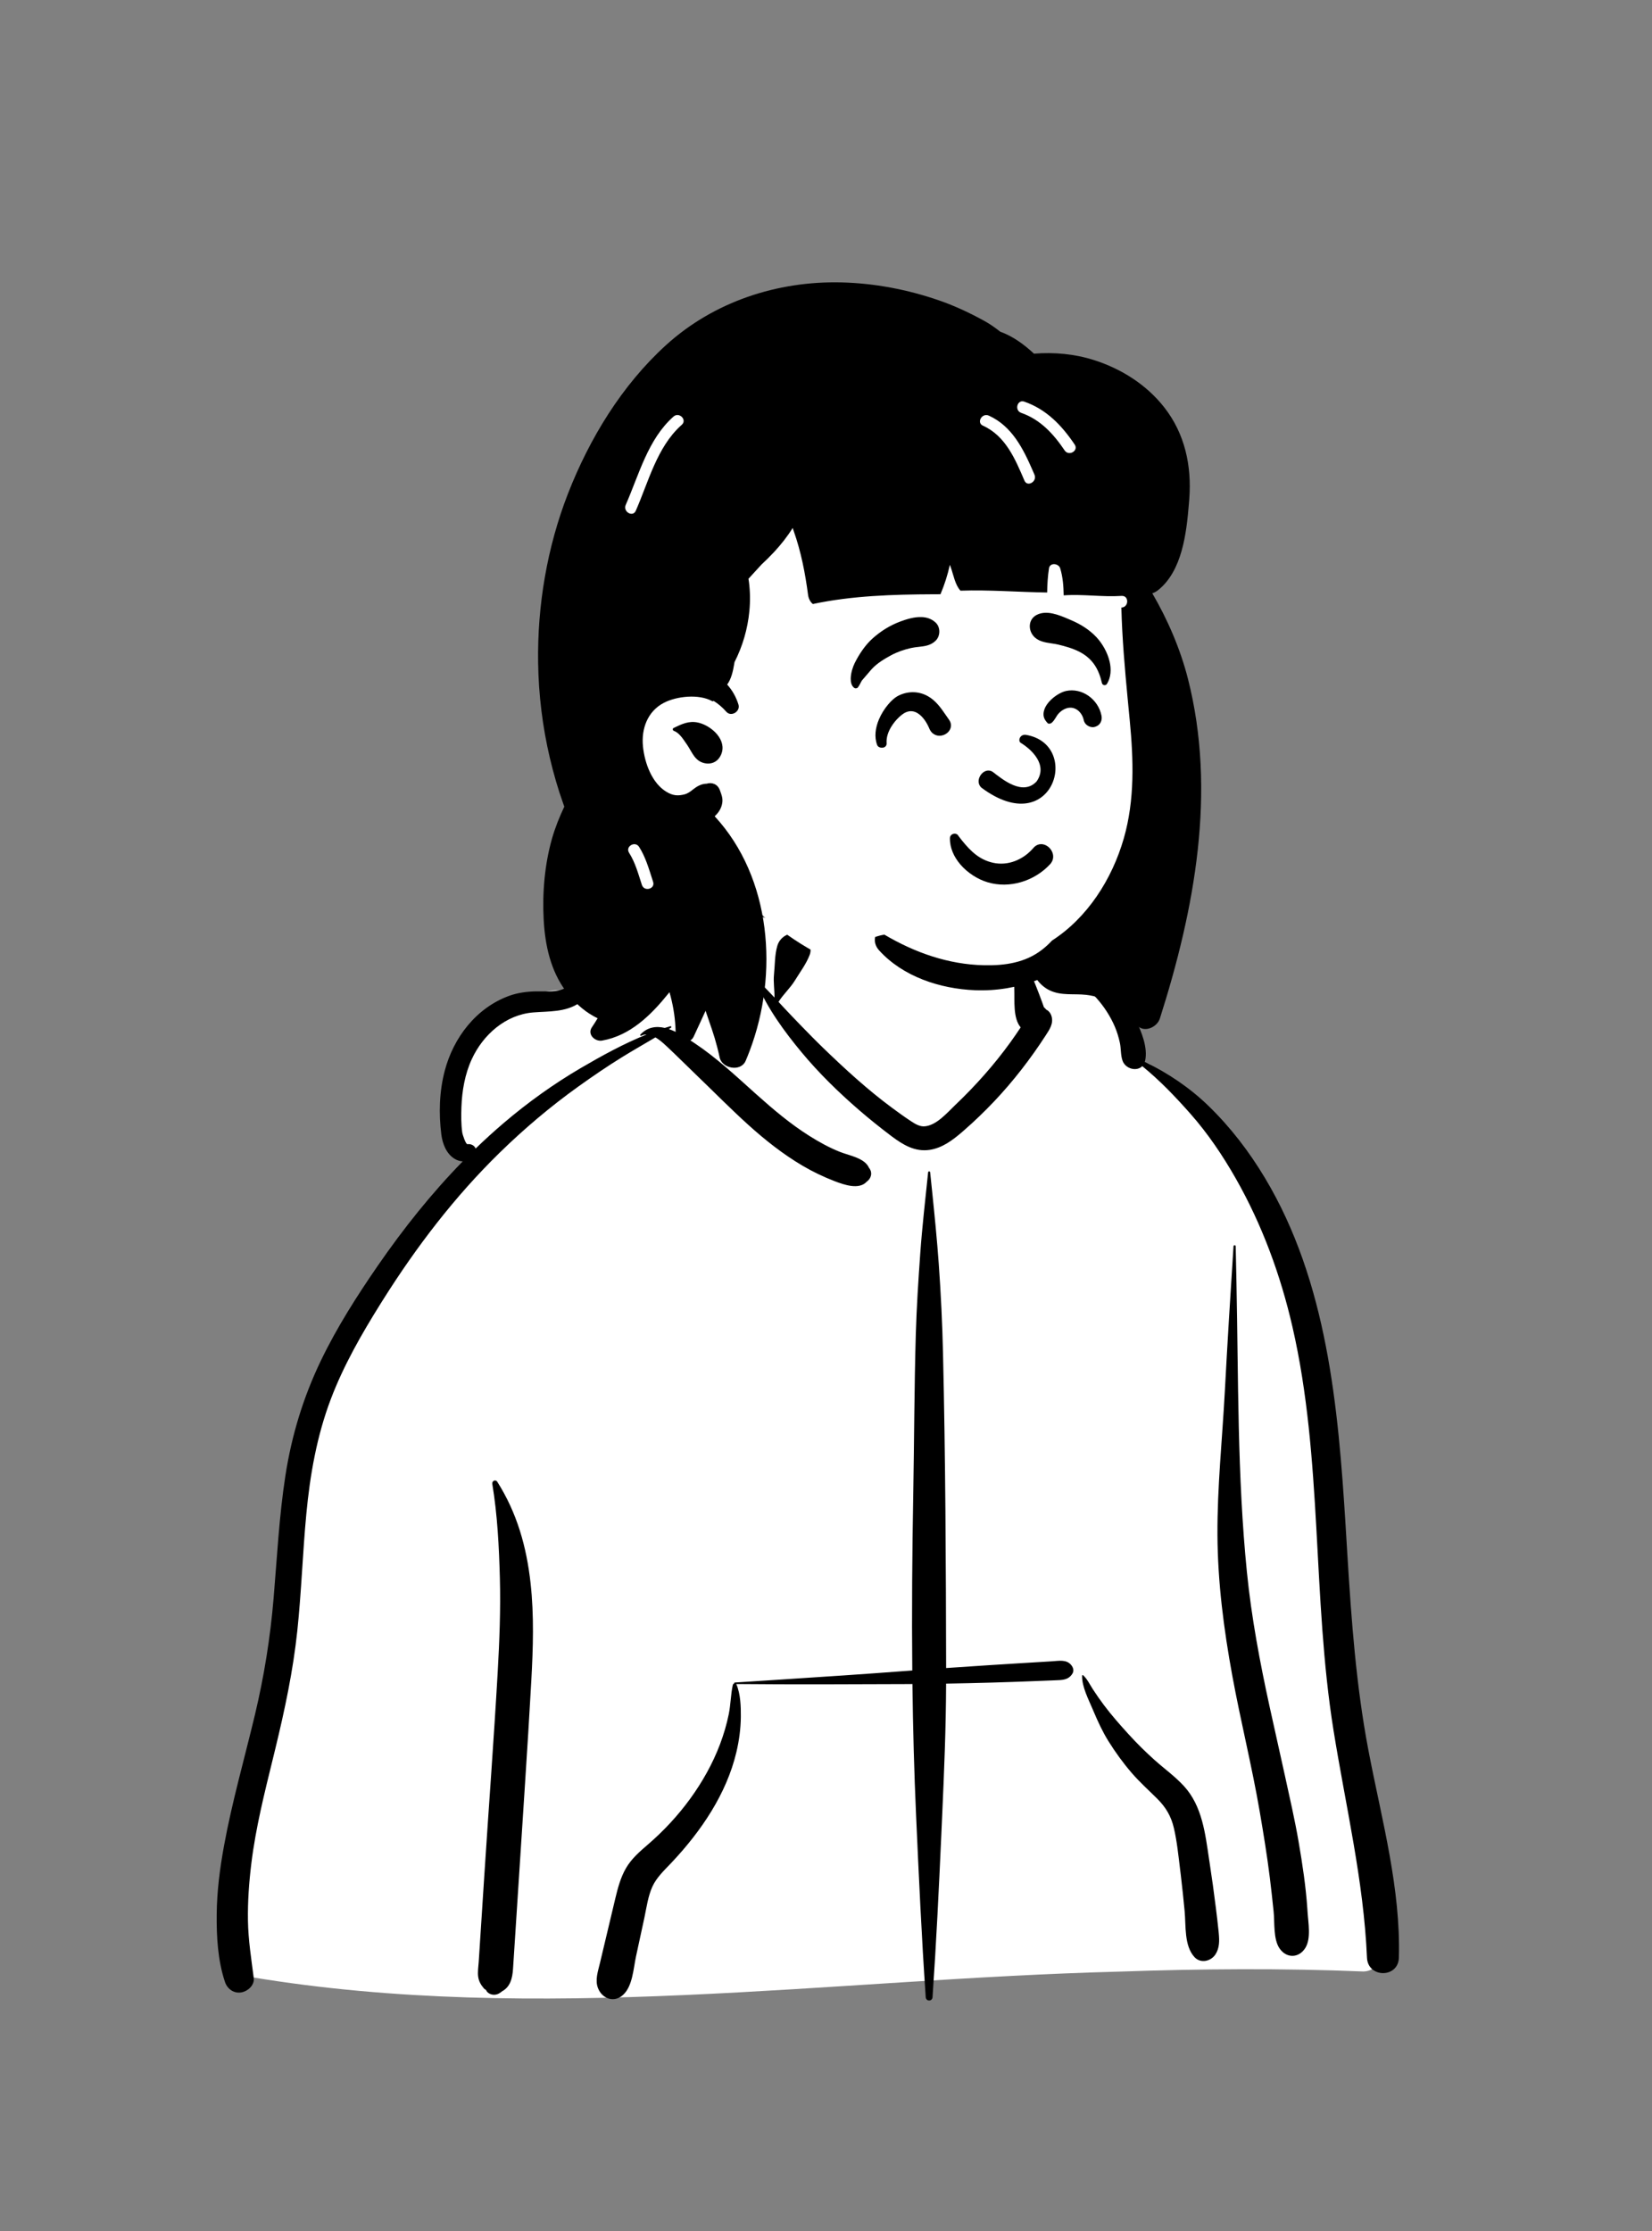 <svg width="240" height="324" viewBox="0 0 240 324" fill="none" xmlns="http://www.w3.org/2000/svg">
<rect x="0" y="0" width="240" height="324" fill="#808080" stroke="none"/>
<path fill-rule="evenodd" clip-rule="evenodd" d="M198.116 286.313C202.199 286.116 200.557 278.971 200.264 276.347C197.031 266.764 197.791 256.308 196.52 246.263C195.728 236.886 194.71 227.538 193.854 218.168C192.173 199.147 180.099 160.427 166.321 154.2C164.586 146.582 157.417 139.47 148.348 139.47C142.162 132.145 134.716 126.99 125.166 128.031C121.22 128.21 117.392 132.398 113.611 133.206C111.494 133.498 92.703 132.746 88.939 134.983C86.318 136.329 83.951 138.818 84.722 141.986C85.952 145.825 82.129 141.672 74.155 145.769C57.895 155.538 67.612 168.607 68.042 169.012C57.895 183.135 49.027 194.593 44.923 211.855C42.264 224.671 42.563 237.902 40.335 250.784C39.548 255.25 38.341 259.564 37.035 263.902C35.62 269.578 34.931 283.727 34.151 283.853C32.73 284.206 34.973 287.126 36.478 287.128C78.23 294.056 120.64 287.415 162.615 286.33C174.445 285.918 186.287 285.823 198.116 286.313Z" fill="white"/>
<path fill-rule="evenodd" clip-rule="evenodd" d="M134.835 170.259C134.854 170.067 135.112 170.068 135.132 170.259L135.427 173.105C135.785 176.582 136.131 180.052 136.381 183.545C136.693 187.901 136.902 192.255 137.002 196.621C137.353 211.825 137.423 227.037 137.452 242.244C139.508 242.102 141.564 241.965 143.621 241.832C145.017 241.742 146.413 241.655 147.809 241.57L151.368 241.354V241.354L152.833 241.264C153.823 241.203 154.948 240.954 155.641 241.831C155.918 242.182 156.057 242.639 155.799 243.056C155.203 244.018 154.287 243.984 153.252 244.026C152.275 244.065 151.298 244.104 150.321 244.142C148.228 244.223 146.134 244.3 144.04 244.358C141.843 244.42 139.646 244.47 137.449 244.508C137.427 250.928 137.162 257.34 136.874 263.753L136.745 266.639C136.393 274.443 136.015 282.254 135.478 290.048C135.434 290.686 134.532 290.685 134.488 290.048C133.884 281.271 133.485 272.475 133.089 263.686C132.802 257.314 132.635 250.94 132.556 244.565C132.265 244.566 131.975 244.57 131.685 244.572C123.44 244.607 115.197 244.643 106.952 244.566C106.965 244.582 106.979 244.599 106.988 244.62C107.585 246.029 107.641 247.827 107.627 249.34C107.61 251.074 107.377 252.787 106.977 254.474C105.547 260.516 101.857 265.928 97.654 270.402L97.517 270.547C96.526 271.595 95.388 272.648 94.78 273.983C94.158 275.345 93.942 276.939 93.635 278.404L93.6 278.572L92.4 284.115C92.019 285.876 91.911 288.443 90.518 289.713C89.218 290.899 87.496 290.28 86.885 288.754C86.407 287.563 86.883 286.255 87.165 285.064L89.382 275.744C89.746 274.224 90.144 272.694 90.93 271.328C91.735 269.93 92.916 268.916 94.12 267.879C96.401 265.915 98.494 263.666 100.265 261.231C102.035 258.797 103.548 256.114 104.608 253.293C105.14 251.881 105.575 250.414 105.875 248.935C106.16 247.531 106.158 246.077 106.463 244.689C106.484 244.593 106.565 244.527 106.658 244.498C106.636 244.436 106.669 244.352 106.756 244.347L113.499 243.913C119.493 243.527 125.487 243.13 131.475 242.677L132.534 242.6V242.6C132.452 234.094 132.521 225.587 132.675 217.078C132.816 209.275 132.819 201.47 133.05 193.668C133.166 189.796 133.415 185.933 133.691 182.069C133.974 178.117 134.428 174.199 134.835 170.259ZM71.52 215.501C71.448 215.068 71.993 214.8 72.244 215.196C75.115 219.724 76.5 224.641 77.083 229.94C77.599 234.616 77.447 239.359 77.19 244.048C76.916 249.048 76.597 254.048 76.274 259.045L75.778 266.71V266.71L74.532 285.923C74.443 287.298 74.131 288.547 72.948 289.186C72.798 289.311 72.642 289.424 72.46 289.521C71.821 289.863 70.974 289.69 70.604 289.034L70.752 289.131C70.881 289.213 70.737 289.099 70.317 288.791L69.962 288.331V288.331C69.704 287.943 69.539 287.561 69.472 287.099C69.369 286.381 69.503 285.594 69.55 284.873L70.366 272.274V272.274C71.001 262.479 71.742 252.688 72.301 242.888C72.561 238.321 72.743 233.749 72.62 229.174C72.497 224.624 72.265 219.997 71.52 215.501ZM96.359 131.161L96.519 131.134C102.222 130.186 108.423 130.364 113.636 133.114C113.679 133.137 113.659 133.208 113.611 133.206L111.933 133.139C106.622 132.931 101.327 132.808 96.105 134.056L95.571 134.185C93.69 134.644 91.726 135.206 90.216 136.448C88.772 137.636 88.053 139.468 87.362 141.155L87.269 141.378C86.568 143.044 85.68 144.624 84.143 145.665C82.151 147.014 79.757 146.849 77.474 147.032C73.454 147.356 70.167 150.27 68.532 153.837C67.541 155.996 67.119 158.417 67.035 160.779C66.993 161.981 66.986 163.231 67.147 164.425C67.198 164.807 67.67 166.198 67.91 166.165C68.445 166.091 68.934 166.37 69.1 166.797C70.421 165.521 71.78 164.281 73.183 163.086C76.679 160.107 80.445 157.408 84.411 155.088C87.438 153.317 90.63 151.563 93.936 150.237C93.675 150.231 93.416 150.283 93.166 150.413C93.057 150.47 92.948 150.333 93.034 150.242C94.076 149.146 95.323 148.99 96.581 149.282C96.849 149.197 97.117 149.114 97.387 149.036C97.521 148.997 97.588 149.182 97.478 149.253L97.17 149.451V149.451C98.541 149.91 99.888 150.814 100.954 151.527C104.017 153.575 106.713 156.078 109.446 158.535L109.943 158.98C112.349 161.129 114.816 163.217 117.549 164.941C118.98 165.843 120.482 166.678 122.059 167.298C123.41 167.831 125.612 168.167 126.245 169.596C126.808 170.28 126.573 171.153 125.913 171.613C124.802 172.837 122.578 172.046 121.253 171.537C119.656 170.922 118.109 170.183 116.634 169.317C113.769 167.635 111.128 165.543 108.667 163.318C106.098 160.994 103.674 158.525 101.175 156.128C100.092 155.089 99.034 154.027 97.949 152.99L97.404 152.473C96.851 151.954 96.062 151.145 95.219 150.655C93.631 151.603 92.018 152.511 90.443 153.484C88.246 154.841 86.113 156.296 84.013 157.799C79.971 160.693 76.14 163.934 72.584 167.408C66.062 173.778 60.505 181.053 55.651 188.756L55.282 189.343C52.524 193.752 49.915 198.303 48.066 203.174C46.03 208.535 45.041 214.173 44.503 219.863C43.969 225.513 43.789 231.191 43.193 236.836C42.581 242.625 41.376 248.286 40.005 253.937L39.678 255.277C38.438 260.337 37.158 265.398 36.52 270.578C36.18 273.345 35.975 276.15 36.022 278.939C36.068 281.745 36.509 284.488 36.864 287.265C37.001 288.328 35.955 289.216 35.018 289.357C33.942 289.518 33.017 288.831 32.682 287.831C31.639 284.712 31.45 281.264 31.482 277.991C31.515 274.667 31.939 271.365 32.536 268.099C33.709 261.674 35.52 255.383 37.035 249.035C38.37 243.44 39.266 237.836 39.749 232.104C40.25 226.157 40.55 220.191 41.465 214.287C42.368 208.459 44.066 202.892 46.628 197.578C48.96 192.739 51.868 188.185 54.916 183.77C58.617 178.41 62.683 173.309 67.227 168.661C66.819 168.644 66.4 168.512 66.015 168.272C64.837 167.537 64.289 166.099 64.12 164.787C63.726 161.717 63.821 158.511 64.61 155.509C65.884 150.667 69.188 146.364 73.978 144.619C75.21 144.169 76.521 144.005 77.827 143.973C79.067 143.942 80.421 144.104 81.617 143.711C83.521 143.085 84.338 140.841 85.052 139.141L85.085 139.063C86.002 136.896 87.102 135.038 89.088 133.685C91.206 132.242 93.86 131.585 96.359 131.161V131.161ZM150.549 139.731C152.263 139.136 154.405 139.676 156.081 140.195C157.949 140.774 159.674 141.841 161.153 143.108C162.714 144.443 164.004 146.093 164.915 147.935L165.002 148.113C165.834 149.822 166.782 152.168 166.363 154.046C166.351 154.099 166.337 154.151 166.321 154.2C169.722 155.875 172.862 157.972 175.596 160.631C178.781 163.726 181.477 167.248 183.759 171.053C192.821 186.166 194.416 204.317 195.486 221.552L195.753 225.922C196.334 235.359 197.014 244.773 198.781 254.08L198.91 254.751C200.798 264.495 203.501 274.313 203.227 284.309C203.145 287.304 198.721 287.283 198.593 284.309C198.11 273.113 195.498 262.303 193.73 251.283C190.618 231.893 192.177 211.904 187.768 192.708C186.038 185.175 183.357 177.868 179.53 171.144C177.639 167.822 175.476 164.613 172.942 161.747C170.762 159.281 168.496 156.908 165.948 154.835C165.134 155.651 163.508 155.235 163.082 154.046C162.79 153.229 162.876 152.273 162.688 151.417C162.514 150.622 162.275 149.835 161.955 149.087C161.318 147.596 160.384 146.164 159.305 144.957C158.139 143.652 156.8 142.569 155.301 141.674C153.791 140.773 152.141 140.504 150.549 139.845C150.495 139.823 150.49 139.751 150.549 139.731ZM157.208 243.355C157.21 243.276 157.303 243.239 157.36 243.292C157.961 243.845 158.324 244.638 158.766 245.319C159.276 246.103 159.812 246.872 160.373 247.62C161.498 249.12 162.751 250.534 164.014 251.919C165.188 253.207 166.439 254.44 167.738 255.603C169.144 256.863 170.72 257.988 171.998 259.383C174.665 262.294 175.096 266.291 175.658 270.043L175.72 270.449C176.063 272.675 176.371 274.908 176.648 277.144C176.783 278.232 176.917 279.32 177.027 280.411L177.06 280.756C177.158 281.823 177.185 282.906 176.572 283.839C175.916 284.837 174.425 285.187 173.538 284.23C172.014 282.586 172.3 279.667 172.102 277.552C171.938 275.804 171.752 274.057 171.545 272.313L171.439 271.442C171.194 269.458 170.995 267.435 170.541 265.485C170.141 263.769 169.379 262.473 168.129 261.23C166.869 259.977 165.56 258.808 164.398 257.459C163.165 256.028 162.052 254.494 161.05 252.892C160.193 251.523 159.506 250.032 158.876 248.544L158.772 248.296C158.163 246.844 157.16 244.954 157.208 243.355ZM179.203 180.997C179.216 180.795 179.515 180.791 179.52 180.997C179.558 182.739 179.594 184.48 179.63 186.222C179.921 200.256 179.742 214.323 181.149 228.309C181.813 234.903 183.035 241.401 184.45 247.871C185.174 251.182 185.933 254.485 186.654 257.796C187.357 261.023 188.111 264.266 188.669 267.523C189.217 270.724 189.708 273.95 189.928 277.192L189.956 277.615C190.051 279.186 190.503 281.496 189.639 282.888C188.702 284.396 186.909 284.423 185.905 282.984C184.962 281.632 185.197 279.228 185.03 277.615C184.861 275.973 184.682 274.328 184.479 272.689C184.082 269.492 183.56 266.302 183.016 263.127C181.885 256.514 180.243 249.985 179.031 243.383C177.79 236.618 176.907 229.804 176.87 222.916C176.833 215.97 177.568 209.037 177.939 202.106C178.316 195.066 178.744 188.032 179.203 180.997ZM112.932 137.346C113.309 136.077 114.638 135.284 115.935 135.64C117.123 135.967 118.105 137.41 117.64 138.645C117.133 139.992 116.247 141.14 115.5 142.365C114.81 143.496 113.803 144.387 113.101 145.498L113.875 146.334C114.263 146.75 114.651 147.165 115.044 147.572L116.395 148.972C117.447 150.059 118.506 151.142 119.595 152.192C122.796 155.281 126.048 158.268 129.633 160.913C130.449 161.515 131.271 162.114 132.117 162.674L132.432 162.883C133.012 163.263 133.659 163.637 134.36 163.572C136.063 163.416 137.601 161.607 138.771 160.481L138.832 160.423C141.732 157.662 144.417 154.645 146.765 151.4C147.286 150.679 147.79 149.946 148.282 149.204C147.147 147.878 147.418 145.289 147.355 143.681C147.311 142.55 147.308 141.419 147.302 140.287L147.299 140.059C147.285 139.326 147.252 138.624 147.727 138.021C147.755 137.986 147.812 137.987 147.847 138.005C148.498 138.347 148.699 138.918 148.976 139.559L149.005 139.625C149.343 140.394 149.667 141.171 149.995 141.944C150.337 142.754 150.652 143.576 150.97 144.395C151.119 144.777 151.26 145.159 151.399 145.544C151.483 145.79 151.57 146.035 151.66 146.279L151.681 146.298C151.799 146.398 151.9 146.504 151.986 146.614C152.349 146.795 152.638 147.126 152.773 147.613C153.068 148.672 152.458 149.536 151.914 150.376C149.704 153.792 147.185 157.046 144.385 159.999C142.994 161.465 141.531 162.866 140.008 164.195L139.741 164.426C138.373 165.602 136.887 166.716 135.06 166.991C132.921 167.313 131.181 166.249 129.544 165.024L129.38 164.901C127.828 163.726 126.308 162.509 124.834 161.236C121.83 158.642 118.972 155.856 116.436 152.8C113.969 149.827 111.53 146.503 110.01 142.926C109.917 142.708 110.161 142.48 110.352 142.662C111.095 143.369 111.809 144.115 112.516 144.87C112.535 143.758 112.33 142.637 112.444 141.518C112.583 140.158 112.543 138.656 112.932 137.346Z" fill="black"/>
<path fill-rule="evenodd" clip-rule="evenodd" d="M132.798 46.281C144.794 46.281 159.818 59.97 164.215 65.796C167.912 70.693 167.389 95.924 167.389 110.892C167.389 114.022 165.975 119.946 165.461 122.941C163.58 133.913 155.382 143.115 139.157 143.115C125.946 143.115 115.779 138.929 105.948 128.222C103.705 125.779 92.751 134.524 90.511 131.375C84.659 131.375 79.766 76.682 91.255 60.277C102.743 43.873 120.802 46.281 132.798 46.281Z" fill="white"/>
<path fill-rule="evenodd" clip-rule="evenodd" d="M96.743 50.133C103.675 43.825 112.909 40.789 122.226 41.014C127.052 41.13 131.86 42.049 136.417 43.624C138.697 44.414 140.904 45.446 143.015 46.612C143.776 47.032 144.477 47.523 145.152 48.045L145.32 48.176H145.322C147.133 48.827 148.749 49.996 150.215 51.363C153.154 51.129 156.116 51.393 158.957 52.3C162.912 53.563 166.573 55.878 169.145 59.164C172.139 62.99 173.135 67.631 172.78 72.422L172.714 73.236C172.363 77.469 171.734 82.912 168.261 85.693C167.997 85.904 167.706 86.065 167.404 86.162C169.641 89.996 171.477 94.253 172.576 98.552C176.769 114.971 173.545 132.095 168.502 147.921C168.088 149.225 166.117 150.091 165.114 148.817C163.322 146.539 160.719 144.801 157.791 144.476C155.985 144.275 154.187 144.639 152.48 143.819C151.81 143.495 151.164 142.967 150.699 142.324C147.817 143.417 144.714 143.933 141.635 143.806C136.584 143.599 131.184 141.849 127.709 138.011C127.151 137.395 127.01 136.703 127.138 136.079C127.574 135.924 128.021 135.808 128.482 135.735C132.889 138.334 137.747 140.07 142.968 140.179C145.985 140.242 148.927 139.82 151.373 137.936C151.903 137.528 152.389 137.076 152.839 136.591C157.953 133.3 161.559 127.71 163.273 121.722C164.871 116.138 164.674 110.324 164.125 104.596L163.835 101.574C163.413 97.138 163.021 92.688 162.911 88.233L162.944 88.232V88.232C164.024 88.162 164.032 86.471 162.944 86.541C160.13 86.723 157.338 86.261 154.532 86.463C154.509 85.136 154.413 83.815 154.024 82.536C153.801 81.805 152.529 81.66 152.394 82.536C152.214 83.707 152.148 84.871 152.128 86.047C147.93 85.991 143.736 85.638 139.537 85.783C138.763 84.957 138.516 83.491 138.154 82.472C138.101 82.322 138.048 82.174 137.993 82.024C137.675 83.481 137.223 84.905 136.63 86.3L135.6 86.303C129.758 86.331 123.796 86.506 118.091 87.719C117.694 87.415 117.458 86.883 117.395 86.401C116.981 83.261 116.39 80.205 115.343 77.213L115.194 76.791C115.181 76.756 115.168 76.718 115.155 76.679C114.384 77.925 113.463 79.086 112.46 80.167C111.868 80.804 111.248 81.413 110.611 82.005C109.993 82.692 109.354 83.369 108.734 84.058C108.759 84.183 108.78 84.31 108.797 84.44C108.986 85.87 109.006 87.32 108.867 88.755C108.616 91.35 107.884 93.85 106.708 96.163L106.67 96.395C106.492 97.479 106.238 98.599 105.644 99.415C106.385 100.245 106.955 101.237 107.286 102.339C107.581 103.32 106.224 104.17 105.521 103.367C104.962 102.729 104.341 102.202 103.659 101.781C103.616 101.839 103.538 101.868 103.451 101.819C101.552 100.764 98.326 101.083 96.428 102.077C94.069 103.311 93.147 105.845 93.409 108.413C93.661 110.867 94.734 113.735 96.815 114.992C97.77 115.569 98.514 115.618 99.528 115.341C99.852 115.253 100.254 114.983 100.426 114.849L100.596 114.712C101.261 114.187 101.88 113.827 102.665 113.813C103.468 113.563 104.274 113.91 104.581 114.752L104.6 114.806C104.744 115.235 105.006 115.774 104.949 116.43C104.89 117.131 104.569 117.77 104.089 118.283C104.007 118.372 103.918 118.461 103.827 118.543C112.088 127.49 113.148 141.43 108.912 152.606C108.728 153.097 108.532 153.581 108.327 154.061C107.619 155.705 104.894 155.195 104.547 153.566C104.444 153.078 104.33 152.592 104.205 152.11C103.976 151.219 103.714 150.337 103.418 149.468L103.305 149.142C103.054 148.424 102.819 147.699 102.566 146.98L102.54 146.898C102.531 146.866 102.52 146.828 102.509 146.786L102.08 147.722V147.722L100.776 150.548C100.166 151.867 98.228 151.15 98.156 149.879L98.154 149.836C98.148 149.601 98.14 149.369 98.125 149.138C98.032 147.411 97.734 145.733 97.261 144.091L97.09 144.303C94.548 147.448 91.564 150.395 87.471 151.121C86.444 151.302 85.282 150.229 85.987 149.191C86.279 148.762 86.56 148.322 86.826 147.876C86.596 147.769 86.378 147.657 86.178 147.542C84.625 146.67 83.332 145.427 82.263 144.017C79.996 141.029 79.185 137.267 78.986 133.585C78.775 129.694 79.117 125.592 80.18 121.838C80.64 120.215 81.264 118.657 81.984 117.146C81.933 117.011 81.885 116.876 81.836 116.74C81.059 114.572 80.421 112.355 79.89 110.112C78.821 105.585 78.247 100.914 78.177 96.263C78.05 87.929 79.487 79.462 82.514 71.691C85.641 63.677 90.344 55.956 96.743 50.133ZM92.85 122.994C92.276 122.09 90.839 122.905 91.372 123.815L91.392 123.848C92.303 125.283 92.729 126.915 93.253 128.515C93.589 129.544 95.222 129.104 94.882 128.064L94.77 127.717C94.248 126.095 93.773 124.446 92.85 122.994ZM97.85 105.731L98.231 105.546C99.435 104.972 100.489 104.581 101.911 105.082C103.814 105.752 105.853 107.885 104.566 109.954C104.093 110.717 103.252 111.021 102.386 110.841C100.926 110.539 100.549 109.223 99.808 108.143L99.68 107.96C99.228 107.307 98.657 106.404 97.905 106.147C97.734 106.088 97.662 105.822 97.85 105.731ZM98.923 61.8L99.046 61.69C99.864 60.967 98.664 59.775 97.85 60.494C94.128 63.784 92.835 68.935 90.904 73.325C90.471 74.312 91.927 75.174 92.364 74.179C94.206 69.99 95.428 64.979 98.923 61.8V61.8ZM143.657 60.361C142.685 59.922 141.834 61.338 142.769 61.804L142.804 61.821C146.091 63.307 147.49 66.671 148.829 69.795C149.256 70.793 150.712 69.933 150.289 68.944L150.047 68.383C148.65 65.164 147.02 61.883 143.657 60.361ZM148.81 58.327C147.779 57.97 147.337 59.602 148.36 59.959C151.146 60.929 153.058 63.021 154.67 65.414C155.274 66.31 156.739 65.465 156.128 64.56C154.256 61.783 152.034 59.452 148.81 58.327Z" fill="black"/>
<path fill-rule="evenodd" clip-rule="evenodd" d="M148.318 128.112C146.762 128.563 145.092 128.603 143.505 128.137C142.066 127.715 140.589 126.785 139.53 125.555C138.589 124.462 137.98 123.134 138.004 121.717C138.006 121.555 138.064 121.42 138.153 121.315C138.249 121.202 138.383 121.124 138.526 121.091C138.674 121.056 138.83 121.068 138.963 121.129C139.083 121.183 139.186 121.276 139.25 121.412C139.413 121.626 139.575 121.836 139.738 122.041C141.046 123.658 142.313 124.866 144.281 125.299C145.349 125.534 146.415 125.43 147.393 125.071C148.441 124.687 149.387 124.012 150.129 123.148C150.465 122.757 150.86 122.598 151.247 122.595C151.686 122.592 152.12 122.796 152.446 123.122C152.767 123.442 152.982 123.878 153.002 124.333C153.019 124.732 152.888 125.15 152.542 125.522C151.4 126.749 149.92 127.648 148.318 128.112ZM148.271 107.866C149.866 108.836 152.297 111.098 150.581 113.503C148.561 115.624 145.652 113.193 144.219 112.093C142.89 111.241 141.396 113.433 142.63 114.428C152.987 122.099 157.19 108.12 149.078 106.726C148.185 106.572 147.853 107.566 148.271 107.866ZM133.347 103.598C132.834 103.269 132.231 103.157 131.563 103.461C131.04 103.699 130.124 104.491 129.487 105.533C129.05 106.245 128.741 107.081 128.805 107.952C128.82 108.154 128.746 108.303 128.628 108.413C128.535 108.5 128.4 108.564 128.243 108.584C128.109 108.601 127.959 108.586 127.837 108.548C127.605 108.475 127.482 108.325 127.436 108.202C126.989 107.016 127.181 105.692 127.682 104.498C128.357 102.886 129.583 101.536 130.387 101.101C131.762 100.356 133.384 100.322 134.76 101.081C135.932 101.727 136.665 102.77 137.394 103.833C137.549 104.059 137.703 104.283 137.862 104.504C138.18 104.945 138.212 105.383 138.089 105.759C137.952 106.175 137.604 106.526 137.168 106.71C136.765 106.879 136.298 106.903 135.884 106.729C135.535 106.581 135.214 106.294 135.011 105.807C134.67 104.985 134.1 104.079 133.347 103.598V103.598ZM159.389 105.425C159.037 105.608 158.763 105.663 158.373 105.546C158.158 105.481 157.945 105.357 157.778 105.191C157.613 105.025 157.494 104.82 157.447 104.592C157.333 104.029 157.026 103.502 156.587 103.159C156.212 102.866 155.739 102.71 155.214 102.798C154.648 102.892 154.109 103.256 153.737 103.684C153.613 103.827 153.515 103.99 153.418 104.152C153.234 104.454 153.057 104.735 152.804 104.957C152.708 105.042 152.564 105.1 152.424 105.1C152.368 105.1 152.31 105.091 152.255 105.074C151.691 104.508 151.583 104.079 151.601 103.653C151.62 103.206 151.796 102.754 152.081 102.332C152.748 101.343 154.014 100.531 154.869 100.348C156.04 100.096 157.202 100.398 158.134 101.052C159.093 101.725 159.804 102.77 160.025 103.947C160.079 104.231 160.056 104.537 159.948 104.802C159.842 105.062 159.659 105.284 159.389 105.425ZM135.928 93.047C135.226 93.732 134.395 93.838 133.553 93.933C133.086 93.985 132.713 94.028 132.346 94.111C131.337 94.339 130.339 94.682 129.429 95.176C128.478 95.693 127.441 96.316 126.696 97.114C126.518 97.304 126.351 97.504 126.184 97.704C126.031 97.886 125.884 98.061 125.729 98.23C125.551 98.424 125.382 98.628 125.214 98.831C125.11 99.002 125.089 99.044 125.068 99.088C125.037 99.154 125 99.228 124.958 99.307C124.901 99.415 124.834 99.534 124.764 99.642C124.647 99.838 124.584 99.892 124.53 99.916C124.44 99.957 124.354 99.976 124.272 99.966C124.194 99.956 124.121 99.918 124.048 99.857C123.688 99.552 123.581 99.052 123.592 98.521C123.609 97.715 123.906 96.823 124.18 96.275C124.817 95 125.7 93.675 126.762 92.724C127.974 91.639 129.3 90.817 130.822 90.25C131.769 89.898 132.864 89.575 133.895 89.616C134.638 89.645 135.346 89.866 135.931 90.417C136.29 90.755 136.463 91.237 136.463 91.718C136.463 92.208 136.284 92.701 135.928 93.047ZM160.818 99.317C160.773 99.39 160.711 99.441 160.642 99.471C160.57 99.503 160.49 99.512 160.412 99.499C160.335 99.486 160.262 99.451 160.204 99.398C160.149 99.347 160.106 99.279 160.087 99.196C159.621 97.147 158.715 95.622 156.783 94.639C155.832 94.156 154.738 93.848 153.703 93.603C153.403 93.532 153.085 93.486 152.765 93.439C151.762 93.293 150.751 93.125 150.098 92.314C149.704 91.825 149.538 91.2 149.632 90.629C149.72 90.091 150.034 89.597 150.605 89.302C152.028 88.566 153.795 89.288 155.232 89.903C155.338 89.949 155.443 89.993 155.545 90.037C156.95 90.63 158.231 91.413 159.284 92.532C160.119 93.421 160.894 94.734 161.205 96.085C161.465 97.209 161.404 98.356 160.818 99.317Z" fill="black"/>
</svg>
